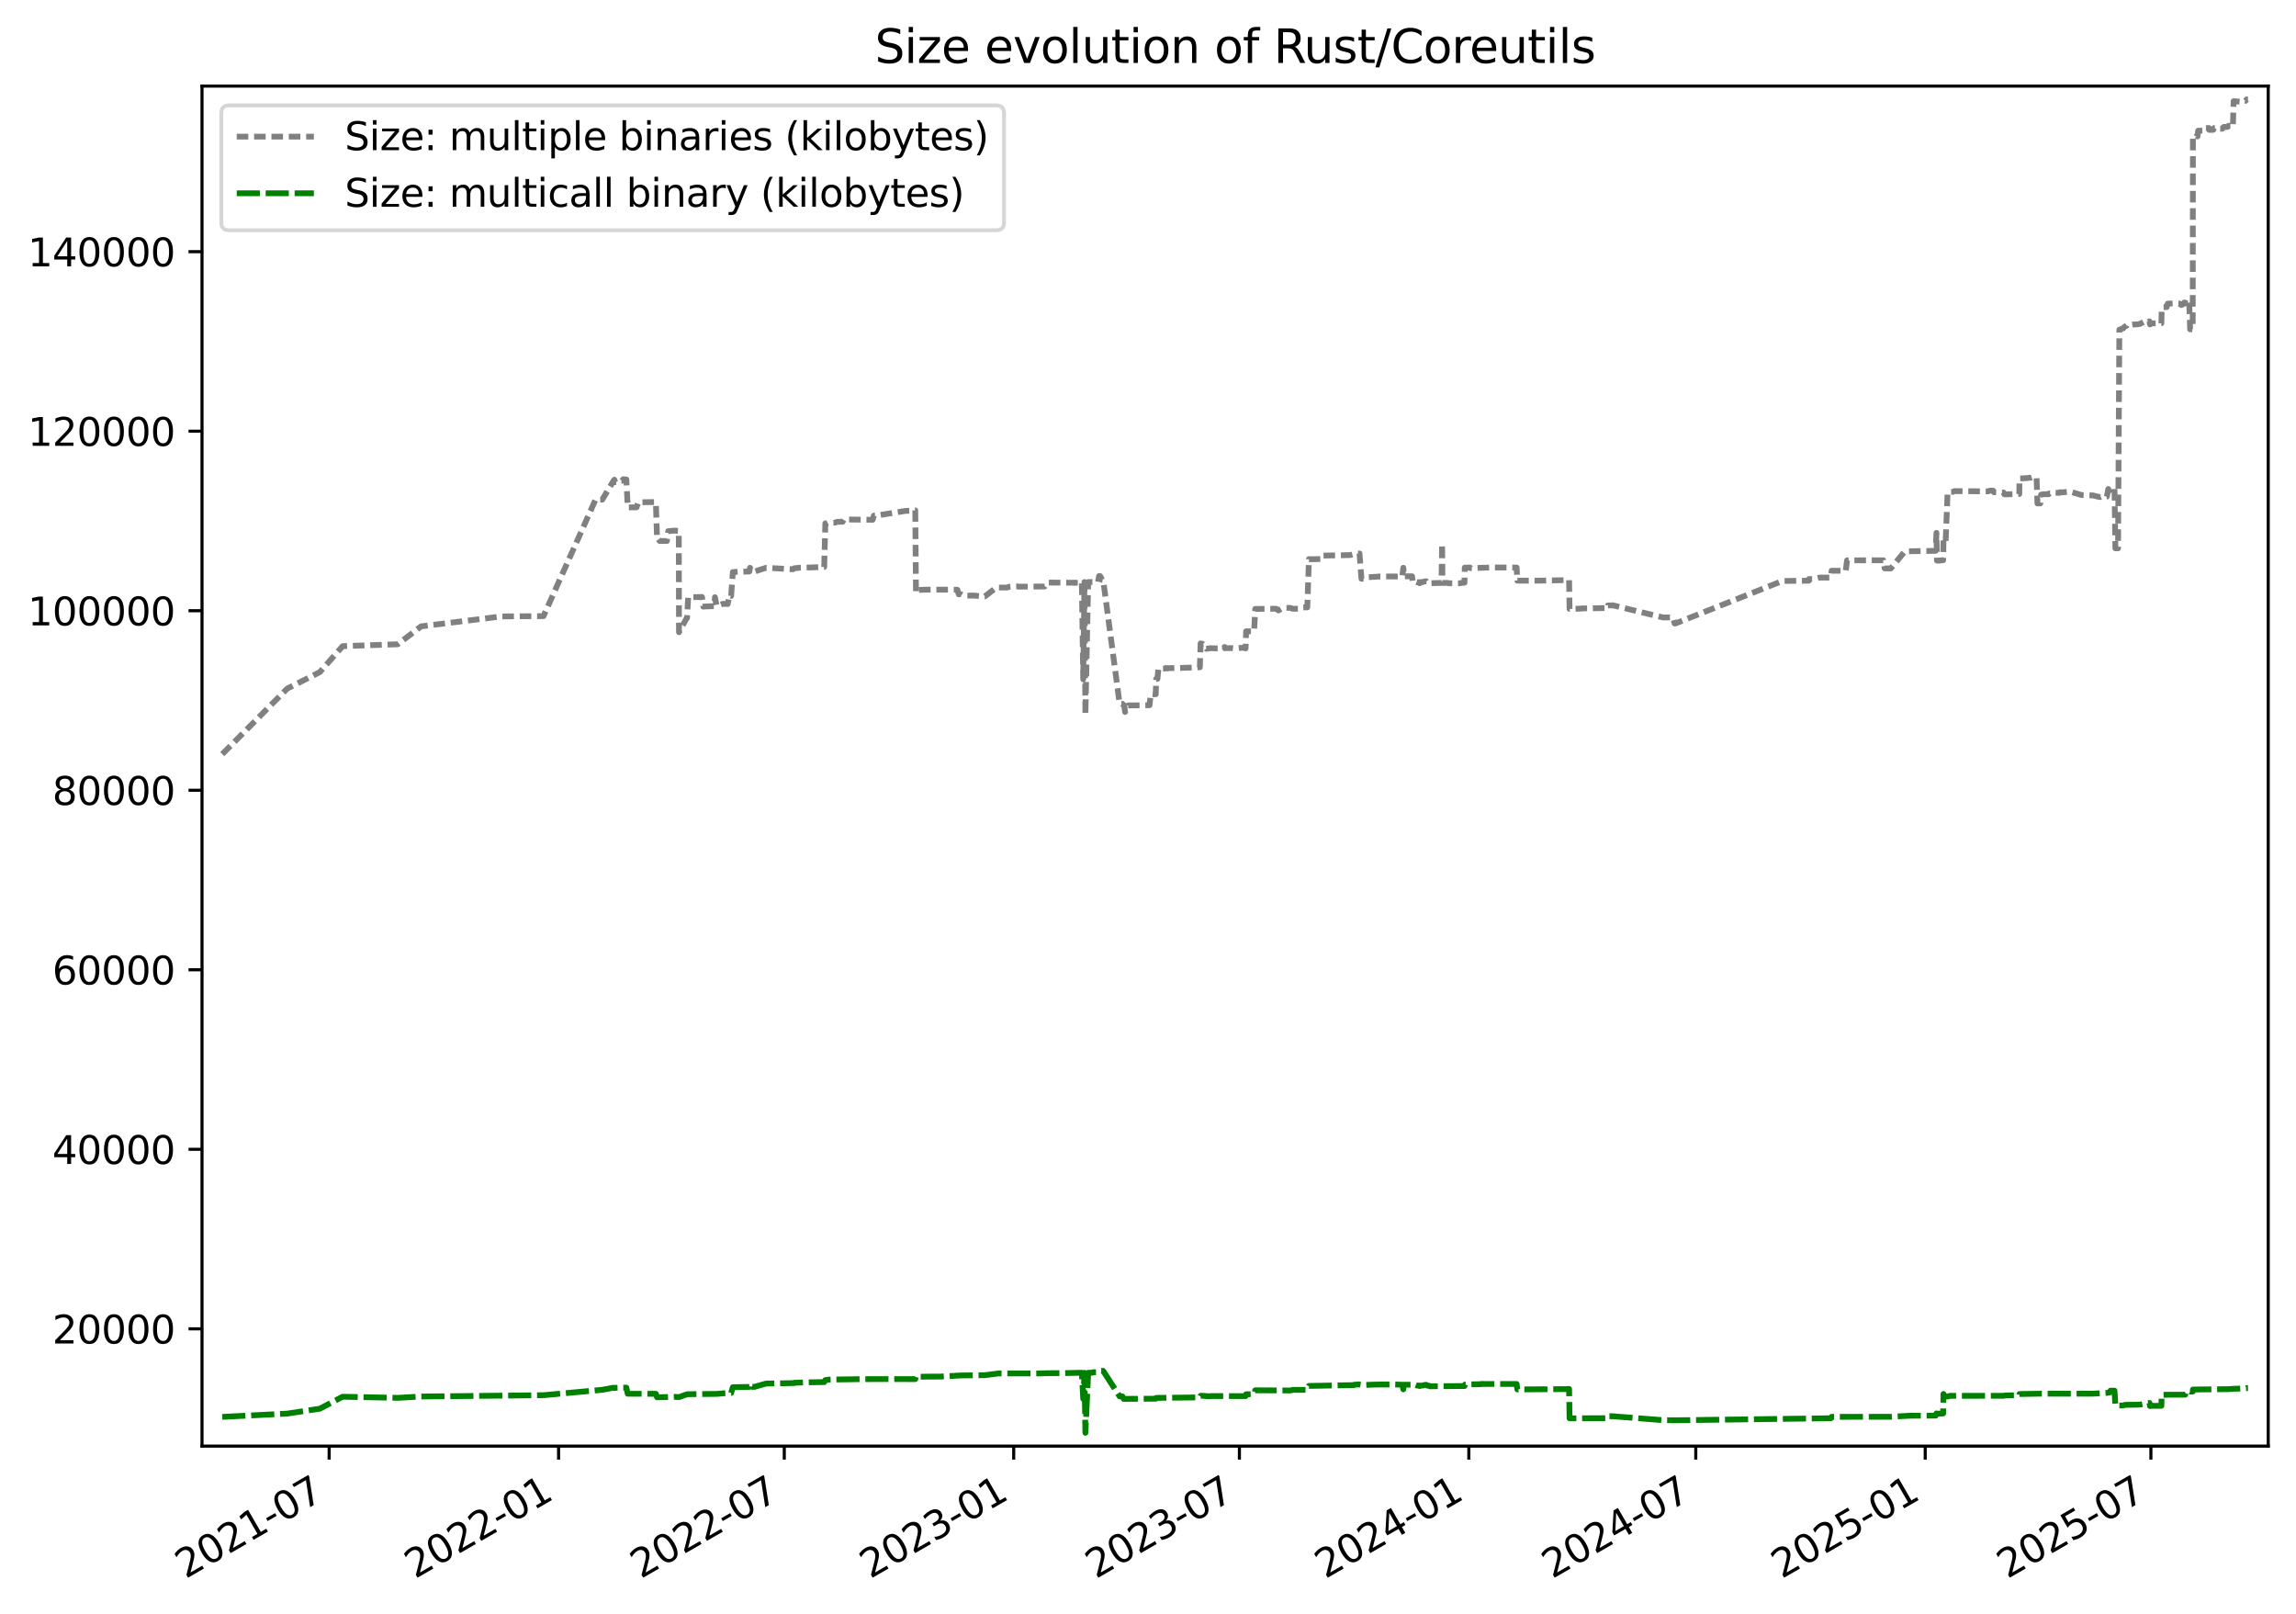 <?xml version="1.0" encoding="utf-8" standalone="no"?>
<!DOCTYPE svg PUBLIC "-//W3C//DTD SVG 1.1//EN"
  "http://www.w3.org/Graphics/SVG/1.1/DTD/svg11.dtd">
<svg xmlns:xlink="http://www.w3.org/1999/xlink" width="595.255pt" height="418.303pt" viewBox="0 0 595.255 418.303" xmlns="http://www.w3.org/2000/svg" version="1.1">
 <defs>
  <style type="text/css">*{stroke-linejoin: round; stroke-linecap: butt}</style>
 </defs>
 <g id="figure_1">
  <g id="patch_1">
   <path d="M 0 418.303 
L 595.255 418.303 
L 595.255 0 
L 0 0 
z
" style="fill: #ffffff"/>
  </g>
  <g id="axes_1">
   <g id="patch_2">
    <path d="M 52.375 374.83 
L 588.055 374.83 
L 588.055 22.318 
L 52.375 22.318 
z
" style="fill: #ffffff"/>
   </g>
   <g id="matplotlib.axis_1">
    <g id="xtick_1">
     <g id="line2d_1">
      <defs>
       <path id="m52aacdb038" d="M 0 0 
L 0 3.5 
" style="stroke: #000000; stroke-width: 0.8"/>
      </defs>
      <g>
       <use xlink:href="#m52aacdb038" x="85.335" y="374.83" style="stroke: #000000; stroke-width: 0.8"/>
      </g>
     </g>
     <g id="text_1">
      <!-- 2021-07 -->
      <g transform="translate(48.11 409.302) rotate(-30) scale(0.1 -0.1)">
       <defs>
        <path id="DejaVuSans-32" d="M 1228 531 
L 3431 531 
L 3431 0 
L 469 0 
L 469 531 
Q 828 903 1448 1529 
Q 2069 2156 2228 2338 
Q 2531 2678 2651 2914 
Q 2772 3150 2772 3378 
Q 2772 3750 2511 3984 
Q 2250 4219 1831 4219 
Q 1534 4219 1204 4116 
Q 875 4013 500 3803 
L 500 4441 
Q 881 4594 1212 4672 
Q 1544 4750 1819 4750 
Q 2544 4750 2975 4387 
Q 3406 4025 3406 3419 
Q 3406 3131 3298 2873 
Q 3191 2616 2906 2266 
Q 2828 2175 2409 1742 
Q 1991 1309 1228 531 
z
" transform="scale(0.016)"/>
        <path id="DejaVuSans-30" d="M 2034 4250 
Q 1547 4250 1301 3770 
Q 1056 3291 1056 2328 
Q 1056 1369 1301 889 
Q 1547 409 2034 409 
Q 2525 409 2770 889 
Q 3016 1369 3016 2328 
Q 3016 3291 2770 3770 
Q 2525 4250 2034 4250 
z
M 2034 4750 
Q 2819 4750 3233 4129 
Q 3647 3509 3647 2328 
Q 3647 1150 3233 529 
Q 2819 -91 2034 -91 
Q 1250 -91 836 529 
Q 422 1150 422 2328 
Q 422 3509 836 4129 
Q 1250 4750 2034 4750 
z
" transform="scale(0.016)"/>
        <path id="DejaVuSans-31" d="M 794 531 
L 1825 531 
L 1825 4091 
L 703 3866 
L 703 4441 
L 1819 4666 
L 2450 4666 
L 2450 531 
L 3481 531 
L 3481 0 
L 794 0 
L 794 531 
z
" transform="scale(0.016)"/>
        <path id="DejaVuSans-2d" d="M 313 2009 
L 1997 2009 
L 1997 1497 
L 313 1497 
L 313 2009 
z
" transform="scale(0.016)"/>
        <path id="DejaVuSans-37" d="M 525 4666 
L 3525 4666 
L 3525 4397 
L 1831 0 
L 1172 0 
L 2766 4134 
L 525 4134 
L 525 4666 
z
" transform="scale(0.016)"/>
       </defs>
       <use xlink:href="#DejaVuSans-32"/>
       <use xlink:href="#DejaVuSans-30" x="63.623"/>
       <use xlink:href="#DejaVuSans-32" x="127.246"/>
       <use xlink:href="#DejaVuSans-31" x="190.869"/>
       <use xlink:href="#DejaVuSans-2d" x="254.492"/>
       <use xlink:href="#DejaVuSans-30" x="290.576"/>
       <use xlink:href="#DejaVuSans-37" x="354.199"/>
      </g>
     </g>
    </g>
    <g id="xtick_2">
     <g id="line2d_2">
      <g>
       <use xlink:href="#m52aacdb038" x="144.817" y="374.83" style="stroke: #000000; stroke-width: 0.8"/>
      </g>
     </g>
     <g id="text_2">
      <!-- 2022-01 -->
      <g transform="translate(107.592 409.302) rotate(-30) scale(0.1 -0.1)">
       <use xlink:href="#DejaVuSans-32"/>
       <use xlink:href="#DejaVuSans-30" x="63.623"/>
       <use xlink:href="#DejaVuSans-32" x="127.246"/>
       <use xlink:href="#DejaVuSans-32" x="190.869"/>
       <use xlink:href="#DejaVuSans-2d" x="254.492"/>
       <use xlink:href="#DejaVuSans-30" x="290.576"/>
       <use xlink:href="#DejaVuSans-31" x="354.199"/>
      </g>
     </g>
    </g>
    <g id="xtick_3">
     <g id="line2d_3">
      <g>
       <use xlink:href="#m52aacdb038" x="203.33" y="374.83" style="stroke: #000000; stroke-width: 0.8"/>
      </g>
     </g>
     <g id="text_3">
      <!-- 2022-07 -->
      <g transform="translate(166.105 409.302) rotate(-30) scale(0.1 -0.1)">
       <use xlink:href="#DejaVuSans-32"/>
       <use xlink:href="#DejaVuSans-30" x="63.623"/>
       <use xlink:href="#DejaVuSans-32" x="127.246"/>
       <use xlink:href="#DejaVuSans-32" x="190.869"/>
       <use xlink:href="#DejaVuSans-2d" x="254.492"/>
       <use xlink:href="#DejaVuSans-30" x="290.576"/>
       <use xlink:href="#DejaVuSans-37" x="354.199"/>
      </g>
     </g>
    </g>
    <g id="xtick_4">
     <g id="line2d_4">
      <g>
       <use xlink:href="#m52aacdb038" x="262.812" y="374.83" style="stroke: #000000; stroke-width: 0.8"/>
      </g>
     </g>
     <g id="text_4">
      <!-- 2023-01 -->
      <g transform="translate(225.587 409.302) rotate(-30) scale(0.1 -0.1)">
       <defs>
        <path id="DejaVuSans-33" d="M 2597 2516 
Q 3050 2419 3304 2112 
Q 3559 1806 3559 1356 
Q 3559 666 3084 287 
Q 2609 -91 1734 -91 
Q 1441 -91 1130 -33 
Q 819 25 488 141 
L 488 750 
Q 750 597 1062 519 
Q 1375 441 1716 441 
Q 2309 441 2620 675 
Q 2931 909 2931 1356 
Q 2931 1769 2642 2001 
Q 2353 2234 1838 2234 
L 1294 2234 
L 1294 2753 
L 1863 2753 
Q 2328 2753 2575 2939 
Q 2822 3125 2822 3475 
Q 2822 3834 2567 4026 
Q 2313 4219 1838 4219 
Q 1578 4219 1281 4162 
Q 984 4106 628 3988 
L 628 4550 
Q 988 4650 1302 4700 
Q 1616 4750 1894 4750 
Q 2613 4750 3031 4423 
Q 3450 4097 3450 3541 
Q 3450 3153 3228 2886 
Q 3006 2619 2597 2516 
z
" transform="scale(0.016)"/>
       </defs>
       <use xlink:href="#DejaVuSans-32"/>
       <use xlink:href="#DejaVuSans-30" x="63.623"/>
       <use xlink:href="#DejaVuSans-32" x="127.246"/>
       <use xlink:href="#DejaVuSans-33" x="190.869"/>
       <use xlink:href="#DejaVuSans-2d" x="254.492"/>
       <use xlink:href="#DejaVuSans-30" x="290.576"/>
       <use xlink:href="#DejaVuSans-31" x="354.199"/>
      </g>
     </g>
    </g>
    <g id="xtick_5">
     <g id="line2d_5">
      <g>
       <use xlink:href="#m52aacdb038" x="321.324" y="374.83" style="stroke: #000000; stroke-width: 0.8"/>
      </g>
     </g>
     <g id="text_5">
      <!-- 2023-07 -->
      <g transform="translate(284.099 409.302) rotate(-30) scale(0.1 -0.1)">
       <use xlink:href="#DejaVuSans-32"/>
       <use xlink:href="#DejaVuSans-30" x="63.623"/>
       <use xlink:href="#DejaVuSans-32" x="127.246"/>
       <use xlink:href="#DejaVuSans-33" x="190.869"/>
       <use xlink:href="#DejaVuSans-2d" x="254.492"/>
       <use xlink:href="#DejaVuSans-30" x="290.576"/>
       <use xlink:href="#DejaVuSans-37" x="354.199"/>
      </g>
     </g>
    </g>
    <g id="xtick_6">
     <g id="line2d_6">
      <g>
       <use xlink:href="#m52aacdb038" x="380.806" y="374.83" style="stroke: #000000; stroke-width: 0.8"/>
      </g>
     </g>
     <g id="text_6">
      <!-- 2024-01 -->
      <g transform="translate(343.581 409.302) rotate(-30) scale(0.1 -0.1)">
       <defs>
        <path id="DejaVuSans-34" d="M 2419 4116 
L 825 1625 
L 2419 1625 
L 2419 4116 
z
M 2253 4666 
L 3047 4666 
L 3047 1625 
L 3713 1625 
L 3713 1100 
L 3047 1100 
L 3047 0 
L 2419 0 
L 2419 1100 
L 313 1100 
L 313 1709 
L 2253 4666 
z
" transform="scale(0.016)"/>
       </defs>
       <use xlink:href="#DejaVuSans-32"/>
       <use xlink:href="#DejaVuSans-30" x="63.623"/>
       <use xlink:href="#DejaVuSans-32" x="127.246"/>
       <use xlink:href="#DejaVuSans-34" x="190.869"/>
       <use xlink:href="#DejaVuSans-2d" x="254.492"/>
       <use xlink:href="#DejaVuSans-30" x="290.576"/>
       <use xlink:href="#DejaVuSans-31" x="354.199"/>
      </g>
     </g>
    </g>
    <g id="xtick_7">
     <g id="line2d_7">
      <g>
       <use xlink:href="#m52aacdb038" x="439.641" y="374.83" style="stroke: #000000; stroke-width: 0.8"/>
      </g>
     </g>
     <g id="text_7">
      <!-- 2024-07 -->
      <g transform="translate(402.417 409.302) rotate(-30) scale(0.1 -0.1)">
       <use xlink:href="#DejaVuSans-32"/>
       <use xlink:href="#DejaVuSans-30" x="63.623"/>
       <use xlink:href="#DejaVuSans-32" x="127.246"/>
       <use xlink:href="#DejaVuSans-34" x="190.869"/>
       <use xlink:href="#DejaVuSans-2d" x="254.492"/>
       <use xlink:href="#DejaVuSans-30" x="290.576"/>
       <use xlink:href="#DejaVuSans-37" x="354.199"/>
      </g>
     </g>
    </g>
    <g id="xtick_8">
     <g id="line2d_8">
      <g>
       <use xlink:href="#m52aacdb038" x="499.124" y="374.83" style="stroke: #000000; stroke-width: 0.8"/>
      </g>
     </g>
     <g id="text_8">
      <!-- 2025-01 -->
      <g transform="translate(461.899 409.302) rotate(-30) scale(0.1 -0.1)">
       <defs>
        <path id="DejaVuSans-35" d="M 691 4666 
L 3169 4666 
L 3169 4134 
L 1269 4134 
L 1269 2991 
Q 1406 3038 1543 3061 
Q 1681 3084 1819 3084 
Q 2600 3084 3056 2656 
Q 3513 2228 3513 1497 
Q 3513 744 3044 326 
Q 2575 -91 1722 -91 
Q 1428 -91 1123 -41 
Q 819 9 494 109 
L 494 744 
Q 775 591 1075 516 
Q 1375 441 1709 441 
Q 2250 441 2565 725 
Q 2881 1009 2881 1497 
Q 2881 1984 2565 2268 
Q 2250 2553 1709 2553 
Q 1456 2553 1204 2497 
Q 953 2441 691 2322 
L 691 4666 
z
" transform="scale(0.016)"/>
       </defs>
       <use xlink:href="#DejaVuSans-32"/>
       <use xlink:href="#DejaVuSans-30" x="63.623"/>
       <use xlink:href="#DejaVuSans-32" x="127.246"/>
       <use xlink:href="#DejaVuSans-35" x="190.869"/>
       <use xlink:href="#DejaVuSans-2d" x="254.492"/>
       <use xlink:href="#DejaVuSans-30" x="290.576"/>
       <use xlink:href="#DejaVuSans-31" x="354.199"/>
      </g>
     </g>
    </g>
    <g id="xtick_9">
     <g id="line2d_9">
      <g>
       <use xlink:href="#m52aacdb038" x="557.636" y="374.83" style="stroke: #000000; stroke-width: 0.8"/>
      </g>
     </g>
     <g id="text_9">
      <!-- 2025-07 -->
      <g transform="translate(520.411 409.302) rotate(-30) scale(0.1 -0.1)">
       <use xlink:href="#DejaVuSans-32"/>
       <use xlink:href="#DejaVuSans-30" x="63.623"/>
       <use xlink:href="#DejaVuSans-32" x="127.246"/>
       <use xlink:href="#DejaVuSans-35" x="190.869"/>
       <use xlink:href="#DejaVuSans-2d" x="254.492"/>
       <use xlink:href="#DejaVuSans-30" x="290.576"/>
       <use xlink:href="#DejaVuSans-37" x="354.199"/>
      </g>
     </g>
    </g>
   </g>
   <g id="matplotlib.axis_2">
    <g id="ytick_1">
     <g id="line2d_10">
      <defs>
       <path id="me7dcc58175" d="M 0 0 
L -3.5 0 
" style="stroke: #000000; stroke-width: 0.8"/>
      </defs>
      <g>
       <use xlink:href="#me7dcc58175" x="52.375" y="344.432" style="stroke: #000000; stroke-width: 0.8"/>
      </g>
     </g>
     <g id="text_10">
      <!-- 20000 -->
      <g transform="translate(13.562 348.231) scale(0.1 -0.1)">
       <use xlink:href="#DejaVuSans-32"/>
       <use xlink:href="#DejaVuSans-30" x="63.623"/>
       <use xlink:href="#DejaVuSans-30" x="127.246"/>
       <use xlink:href="#DejaVuSans-30" x="190.869"/>
       <use xlink:href="#DejaVuSans-30" x="254.492"/>
      </g>
     </g>
    </g>
    <g id="ytick_2">
     <g id="line2d_11">
      <g>
       <use xlink:href="#me7dcc58175" x="52.375" y="297.899" style="stroke: #000000; stroke-width: 0.8"/>
      </g>
     </g>
     <g id="text_11">
      <!-- 40000 -->
      <g transform="translate(13.562 301.698) scale(0.1 -0.1)">
       <use xlink:href="#DejaVuSans-34"/>
       <use xlink:href="#DejaVuSans-30" x="63.623"/>
       <use xlink:href="#DejaVuSans-30" x="127.246"/>
       <use xlink:href="#DejaVuSans-30" x="190.869"/>
       <use xlink:href="#DejaVuSans-30" x="254.492"/>
      </g>
     </g>
    </g>
    <g id="ytick_3">
     <g id="line2d_12">
      <g>
       <use xlink:href="#me7dcc58175" x="52.375" y="251.366" style="stroke: #000000; stroke-width: 0.8"/>
      </g>
     </g>
     <g id="text_12">
      <!-- 60000 -->
      <g transform="translate(13.562 255.165) scale(0.1 -0.1)">
       <defs>
        <path id="DejaVuSans-36" d="M 2113 2584 
Q 1688 2584 1439 2293 
Q 1191 2003 1191 1497 
Q 1191 994 1439 701 
Q 1688 409 2113 409 
Q 2538 409 2786 701 
Q 3034 994 3034 1497 
Q 3034 2003 2786 2293 
Q 2538 2584 2113 2584 
z
M 3366 4563 
L 3366 3988 
Q 3128 4100 2886 4159 
Q 2644 4219 2406 4219 
Q 1781 4219 1451 3797 
Q 1122 3375 1075 2522 
Q 1259 2794 1537 2939 
Q 1816 3084 2150 3084 
Q 2853 3084 3261 2657 
Q 3669 2231 3669 1497 
Q 3669 778 3244 343 
Q 2819 -91 2113 -91 
Q 1303 -91 875 529 
Q 447 1150 447 2328 
Q 447 3434 972 4092 
Q 1497 4750 2381 4750 
Q 2619 4750 2861 4703 
Q 3103 4656 3366 4563 
z
" transform="scale(0.016)"/>
       </defs>
       <use xlink:href="#DejaVuSans-36"/>
       <use xlink:href="#DejaVuSans-30" x="63.623"/>
       <use xlink:href="#DejaVuSans-30" x="127.246"/>
       <use xlink:href="#DejaVuSans-30" x="190.869"/>
       <use xlink:href="#DejaVuSans-30" x="254.492"/>
      </g>
     </g>
    </g>
    <g id="ytick_4">
     <g id="line2d_13">
      <g>
       <use xlink:href="#me7dcc58175" x="52.375" y="204.833" style="stroke: #000000; stroke-width: 0.8"/>
      </g>
     </g>
     <g id="text_13">
      <!-- 80000 -->
      <g transform="translate(13.562 208.632) scale(0.1 -0.1)">
       <defs>
        <path id="DejaVuSans-38" d="M 2034 2216 
Q 1584 2216 1326 1975 
Q 1069 1734 1069 1313 
Q 1069 891 1326 650 
Q 1584 409 2034 409 
Q 2484 409 2743 651 
Q 3003 894 3003 1313 
Q 3003 1734 2745 1975 
Q 2488 2216 2034 2216 
z
M 1403 2484 
Q 997 2584 770 2862 
Q 544 3141 544 3541 
Q 544 4100 942 4425 
Q 1341 4750 2034 4750 
Q 2731 4750 3128 4425 
Q 3525 4100 3525 3541 
Q 3525 3141 3298 2862 
Q 3072 2584 2669 2484 
Q 3125 2378 3379 2068 
Q 3634 1759 3634 1313 
Q 3634 634 3220 271 
Q 2806 -91 2034 -91 
Q 1263 -91 848 271 
Q 434 634 434 1313 
Q 434 1759 690 2068 
Q 947 2378 1403 2484 
z
M 1172 3481 
Q 1172 3119 1398 2916 
Q 1625 2713 2034 2713 
Q 2441 2713 2670 2916 
Q 2900 3119 2900 3481 
Q 2900 3844 2670 4047 
Q 2441 4250 2034 4250 
Q 1625 4250 1398 4047 
Q 1172 3844 1172 3481 
z
" transform="scale(0.016)"/>
       </defs>
       <use xlink:href="#DejaVuSans-38"/>
       <use xlink:href="#DejaVuSans-30" x="63.623"/>
       <use xlink:href="#DejaVuSans-30" x="127.246"/>
       <use xlink:href="#DejaVuSans-30" x="190.869"/>
       <use xlink:href="#DejaVuSans-30" x="254.492"/>
      </g>
     </g>
    </g>
    <g id="ytick_5">
     <g id="line2d_14">
      <g>
       <use xlink:href="#me7dcc58175" x="52.375" y="158.3" style="stroke: #000000; stroke-width: 0.8"/>
      </g>
     </g>
     <g id="text_14">
      <!-- 100000 -->
      <g transform="translate(7.2 162.099) scale(0.1 -0.1)">
       <use xlink:href="#DejaVuSans-31"/>
       <use xlink:href="#DejaVuSans-30" x="63.623"/>
       <use xlink:href="#DejaVuSans-30" x="127.246"/>
       <use xlink:href="#DejaVuSans-30" x="190.869"/>
       <use xlink:href="#DejaVuSans-30" x="254.492"/>
       <use xlink:href="#DejaVuSans-30" x="318.115"/>
      </g>
     </g>
    </g>
    <g id="ytick_6">
     <g id="line2d_15">
      <g>
       <use xlink:href="#me7dcc58175" x="52.375" y="111.767" style="stroke: #000000; stroke-width: 0.8"/>
      </g>
     </g>
     <g id="text_15">
      <!-- 120000 -->
      <g transform="translate(7.2 115.566) scale(0.1 -0.1)">
       <use xlink:href="#DejaVuSans-31"/>
       <use xlink:href="#DejaVuSans-32" x="63.623"/>
       <use xlink:href="#DejaVuSans-30" x="127.246"/>
       <use xlink:href="#DejaVuSans-30" x="190.869"/>
       <use xlink:href="#DejaVuSans-30" x="254.492"/>
       <use xlink:href="#DejaVuSans-30" x="318.115"/>
      </g>
     </g>
    </g>
    <g id="ytick_7">
     <g id="line2d_16">
      <g>
       <use xlink:href="#me7dcc58175" x="52.375" y="65.234" style="stroke: #000000; stroke-width: 0.8"/>
      </g>
     </g>
     <g id="text_16">
      <!-- 140000 -->
      <g transform="translate(7.2 69.033) scale(0.1 -0.1)">
       <use xlink:href="#DejaVuSans-31"/>
       <use xlink:href="#DejaVuSans-34" x="63.623"/>
       <use xlink:href="#DejaVuSans-30" x="127.246"/>
       <use xlink:href="#DejaVuSans-30" x="190.869"/>
       <use xlink:href="#DejaVuSans-30" x="254.492"/>
       <use xlink:href="#DejaVuSans-30" x="318.115"/>
      </g>
     </g>
    </g>
   </g>
   <g id="line2d_17">
    <path d="M 57.627 195.47 
L 74.463 178.486 
L 82.914 174.214 
L 88.831 167.485 
L 103.111 166.992 
L 109.179 162.348 
L 130.07 159.77 
L 140.909 159.696 
L 154.427 129.449 
L 154.608 129.496 
L 156.144 129.505 
L 159.027 124.675 
L 159.276 124.34 
L 159.499 124.992 
L 160.355 124.982 
L 160.677 124.647 
L 161.209 124.638 
L 161.596 124.21 
L 162.383 124.284 
L 162.751 131.516 
L 165.029 131.497 
L 165.496 130.129 
L 166.069 130.185 
L 170.036 130.129 
L 170.345 139.752 
L 170.705 139.752 
L 171.035 140.226 
L 172.894 140.226 
L 173.232 137.676 
L 174.807 137.537 
L 175.979 137.621 
L 176.034 163.865 
L 178.015 160.245 
L 178.117 160.245 
L 178.415 154.801 
L 182.002 154.735 
L 182.343 157.248 
L 182.425 157.211 
L 183.922 157.155 
L 185.219 157.109 
L 185.352 154.791 
L 185.809 157.099 
L 187.457 156.504 
L 188.67 156.56 
L 189.127 154.289 
L 189.552 154.456 
L 189.995 148.286 
L 191.572 148.184 
L 194.262 148.137 
L 194.439 147.169 
L 195.062 148.137 
L 195.594 148.156 
L 198.595 147.169 
L 205.573 147.551 
L 205.877 147.299 
L 206.88 147.206 
L 207.069 147.16 
L 211.018 147.058 
L 212.922 146.964 
L 213.681 146.964 
L 213.973 135.657 
L 214.275 135.657 
L 214.602 135.499 
L 216.552 135.462 
L 217.126 135.238 
L 218.439 135.247 
L 218.85 134.568 
L 219.485 134.652 
L 226.232 134.726 
L 226.566 133.637 
L 227.208 133.637 
L 234.732 132.428 
L 236.653 132.335 
L 237.291 132.288 
L 237.477 153.554 
L 237.877 153.554 
L 238.227 152.911 
L 240.432 152.828 
L 247.957 152.846 
L 248.205 152.865 
L 248.561 154.037 
L 249.127 154.037 
L 249.71 154.391 
L 252.632 154.373 
L 254.516 154.587 
L 255.336 154.587 
L 258.288 152.288 
L 261.066 152.288 
L 261.639 152.092 
L 262.71 151.999 
L 263.778 151.981 
L 263.983 152.064 
L 270.821 152.018 
L 271.54 151.004 
L 279.969 151.05 
L 280.267 150.836 
L 280.473 150.836 
L 280.833 176.075 
L 281.152 150.855 
L 281.398 185.261 
L 282.12 150.864 
L 284.67 150.845 
L 284.939 149.31 
L 285.213 149.31 
L 285.725 150.287 
L 286.002 150.306 
L 290.273 182.423 
L 291.014 182.432 
L 291.343 182.869 
L 291.467 182.851 
L 291.687 184.544 
L 292.499 182.841 
L 298.025 182.795 
L 298.324 179.9 
L 298.936 179.947 
L 299.638 179.938 
L 299.75 175.964 
L 300.073 175.964 
L 300.325 173.302 
L 301.937 173.293 
L 302.228 173.153 
L 302.664 173.265 
L 302.737 173.19 
L 306.097 173.125 
L 306.835 173.097 
L 311.074 172.958 
L 311.263 166.769 
L 311.552 166.983 
L 311.725 166.862 
L 312.733 168.165 
L 313.839 168.007 
L 315.103 168.053 
L 315.758 168.053 
L 315.991 168.258 
L 316.489 168.053 
L 317.345 167.979 
L 317.482 167.7 
L 317.564 167.997 
L 319.236 167.988 
L 319.773 168.062 
L 320.533 168.062 
L 322.171 167.876 
L 322.935 168.062 
L 323.062 163.633 
L 324.538 163.642 
L 325.142 163.605 
L 325.423 157.835 
L 330.821 157.779 
L 331.441 158.225 
L 332.174 157.769 
L 333.162 157.546 
L 334.562 157.565 
L 335.12 157.797 
L 336.666 157.788 
L 337.403 157.686 
L 337.706 157.444 
L 338.925 157.425 
L 339.351 144.917 
L 340.198 144.954 
L 342.573 144.889 
L 342.81 144.014 
L 343.584 143.996 
L 346.788 143.949 
L 347.14 143.949 
L 350.075 143.865 
L 351.015 143.605 
L 351.698 143.465 
L 352.465 143.465 
L 352.962 150.008 
L 354.066 149.998 
L 354.572 149.608 
L 356.579 149.505 
L 357.837 149.421 
L 358.465 149.449 
L 359.159 149.412 
L 363.546 149.44 
L 363.824 147.16 
L 363.933 149.384 
L 366.087 149.375 
L 366.272 150.938 
L 366.576 150.91 
L 366.698 150.752 
L 366.91 150.743 
L 367.367 150.92 
L 367.872 150.92 
L 368.054 151.18 
L 368.126 150.883 
L 368.81 150.883 
L 369.325 150.696 
L 369.802 150.678 
L 370.037 150.994 
L 370.437 150.994 
L 370.698 151.162 
L 373.719 151.087 
L 373.878 140.915 
L 373.974 151.097 
L 375.233 151.087 
L 375.822 151.208 
L 375.856 151.18 
L 378.437 151.19 
L 378.845 151.087 
L 379.52 151.041 
L 379.684 151.022 
L 379.754 147.123 
L 379.826 147.141 
L 381.121 147.104 
L 381.233 147.262 
L 386.814 147.085 
L 393.199 147.104 
L 393.38 150.501 
L 399.023 150.501 
L 406.803 150.352 
L 406.918 157.835 
L 409.835 157.76 
L 410.062 157.695 
L 411.817 157.686 
L 416.794 157.593 
L 416.883 156.923 
L 418.056 156.932 
L 418.073 156.876 
L 431.176 160.05 
L 433.711 160.031 
L 434.167 161.604 
L 434.363 161.604 
L 462.104 150.585 
L 468.919 150.52 
L 468.996 150.082 
L 470.128 150.082 
L 471.732 149.71 
L 474.67 149.71 
L 474.858 147.932 
L 478.518 147.951 
L 478.867 145.233 
L 479.804 145.243 
L 488.246 145.224 
L 488.626 147.327 
L 490.217 147.327 
L 493.848 142.907 
L 499.983 142.804 
L 501.825 142.767 
L 502.04 138.114 
L 502.176 145.308 
L 502.701 145.327 
L 503.652 145.178 
L 503.779 145.206 
L 503.863 140.087 
L 504.132 140.757 
L 504.41 140.692 
L 504.923 127.718 
L 505.374 127.635 
L 505.474 127.495 
L 506.371 127.476 
L 506.693 127.29 
L 515.458 127.355 
L 515.906 127.16 
L 516.681 127.16 
L 516.924 127.57 
L 519.373 127.625 
L 519.677 128.137 
L 523.513 128.044 
L 523.568 124.014 
L 525.292 123.94 
L 525.764 123.875 
L 526.574 123.81 
L 526.781 123.745 
L 527.702 123.735 
L 527.991 123.717 
L 528.224 130.492 
L 528.974 130.473 
L 529.165 128.23 
L 529.311 128.24 
L 529.636 128.1 
L 531.15 128.091 
L 531.278 127.905 
L 532.575 127.886 
L 532.739 127.709 
L 533.889 127.746 
L 533.987 127.588 
L 534.589 127.625 
L 536.138 127.467 
L 536.278 127.439 
L 536.737 127.439 
L 539.667 128.314 
L 542.546 128.407 
L 544.273 128.817 
L 544.589 128.817 
L 544.886 128.686 
L 545.21 128.677 
L 545.84 128.761 
L 546.224 128.705 
L 546.593 126.751 
L 546.748 127.076 
L 546.936 127.076 
L 547.147 126.527 
L 548.198 126.527 
L 548.432 142.125 
L 549.118 142.125 
L 549.459 85.467 
L 549.69 85.383 
L 550.121 85.178 
L 550.402 85.141 
L 550.798 84.713 
L 551.345 84.415 
L 551.403 84.275 
L 552.439 84.229 
L 553.055 84.117 
L 554.326 84.061 
L 554.645 83.959 
L 554.901 83.912 
L 555.687 83.466 
L 555.79 83.531 
L 555.812 83.261 
L 556.172 83.196 
L 556.672 83.466 
L 557.173 83.373 
L 557.263 83.28 
L 557.413 84.098 
L 557.473 83.81 
L 557.569 83.819 
L 560.355 83.81 
L 560.42 80.72 
L 560.642 79.622 
L 561.745 79.585 
L 561.999 78.701 
L 563.281 78.654 
L 564.175 78.654 
L 564.633 78.682 
L 565.01 78.682 
L 565.571 79.064 
L 566.185 78.729 
L 566.302 78.403 
L 566.53 78.44 
L 566.96 78.682 
L 567.126 78.17 
L 567.46 78.18 
L 567.556 77.835 
L 567.806 85.355 
L 568.478 85.355 
L 568.535 35.444 
L 569.132 35.444 
L 569.192 35.323 
L 569.452 35.332 
L 569.509 35.202 
L 569.719 35.36 
L 569.889 33.88 
L 571.286 33.862 
L 571.297 33.359 
L 571.624 33.35 
L 571.734 33.201 
L 572.688 33.182 
L 572.788 33.666 
L 573.799 33.647 
L 574.044 33.173 
L 574.907 33.173 
L 575.007 33.368 
L 576.135 33.378 
L 576.538 32.894 
L 577.518 32.894 
L 577.763 32.605 
L 578.485 32.605 
L 578.607 32.866 
L 578.892 32.866 
L 579.084 26.23 
L 580.423 26.333 
L 580.864 26.37 
L 581.456 26.463 
L 581.907 26.109 
L 582.162 26.137 
L 582.448 25.774 
L 582.803 25.774 
L 582.803 25.774 
" clip-path="url(#p059ebd73c6)" style="fill: none; stroke-dasharray: 3,1.5; stroke-dashoffset: 0; stroke: #808080; stroke-width: 1.5"/>
   </g>
   <g id="line2d_18">
    <path d="M 57.627 367.251 
L 74.463 366.404 
L 82.914 365.129 
L 88.831 362.03 
L 103.111 362.319 
L 109.179 361.974 
L 140.909 361.63 
L 156.144 360.234 
L 159.027 359.694 
L 159.276 359.787 
L 159.659 359.704 
L 160.938 359.666 
L 162.383 359.676 
L 162.751 361.258 
L 170.036 361.276 
L 170.345 362.179 
L 174.807 362.049 
L 176.034 362.133 
L 178.117 361.388 
L 179.413 361.36 
L 185.809 361.295 
L 187.918 361.118 
L 189.552 361.053 
L 189.995 359.564 
L 194.262 359.48 
L 194.439 358.661 
L 195.062 359.48 
L 195.594 359.471 
L 198.595 358.615 
L 205.865 358.494 
L 205.877 358.41 
L 209.009 358.308 
L 213.681 358.233 
L 213.973 357.703 
L 214.275 357.703 
L 214.724 357.591 
L 221.234 357.498 
L 222.527 357.479 
L 227.208 357.451 
L 237.291 357.461 
L 237.477 356.688 
L 237.877 356.688 
L 238.227 356.856 
L 240.432 356.819 
L 243.9 356.8 
L 249.127 356.512 
L 255.336 356.446 
L 258.887 355.99 
L 269.582 355.99 
L 271.54 355.935 
L 274.723 355.907 
L 275.587 355.916 
L 280.473 355.814 
L 280.833 362.561 
L 281.152 355.823 
L 281.398 371.374 
L 282.12 355.823 
L 283.141 355.804 
L 283.397 355.674 
L 284.67 355.674 
L 284.939 355.348 
L 286.002 355.33 
L 290.273 361.928 
L 291.014 361.956 
L 291.343 362.598 
L 292.662 362.579 
L 299.638 362.542 
L 299.75 362.328 
L 309.03 362.226 
L 311.074 362.189 
L 311.263 361.788 
L 311.725 361.779 
L 313.252 361.9 
L 314.205 361.853 
L 322.935 361.872 
L 323.062 361.388 
L 325.142 361.37 
L 325.423 360.364 
L 334.562 360.411 
L 335.12 360.253 
L 338.925 360.243 
L 339.351 359.229 
L 348.116 359.071 
L 350.943 359.024 
L 351.015 358.931 
L 351.932 358.857 
L 352.465 358.857 
L 353.313 358.996 
L 356.061 358.894 
L 357.837 358.857 
L 359.952 358.857 
L 361.223 358.847 
L 363.546 358.913 
L 363.824 360.104 
L 363.933 358.913 
L 366.087 358.913 
L 366.416 359.155 
L 366.576 359.136 
L 366.698 359.006 
L 366.91 358.978 
L 367.367 359.136 
L 367.872 359.136 
L 368.054 359.266 
L 368.126 359.136 
L 368.81 359.136 
L 369.325 358.978 
L 369.802 358.95 
L 370.037 359.155 
L 370.437 359.155 
L 370.698 359.322 
L 379.684 359.257 
L 379.826 358.857 
L 383.946 358.773 
L 383.965 358.717 
L 386.814 358.726 
L 393.199 358.726 
L 393.38 360.132 
L 406.251 360.057 
L 406.274 360.02 
L 406.803 360.02 
L 406.918 367.633 
L 416.794 367.586 
L 416.883 367.084 
L 418.073 367.084 
L 431.176 368.108 
L 434.363 368.135 
L 474.67 367.605 
L 474.858 367.242 
L 490.217 367.223 
L 495.097 366.953 
L 501.825 366.926 
L 502.04 366.358 
L 502.348 366.432 
L 503.779 366.367 
L 503.863 361.314 
L 504.132 361.974 
L 505.131 361.947 
L 505.474 361.798 
L 519.373 361.788 
L 519.96 361.695 
L 523.513 361.639 
L 523.568 361.332 
L 528.974 361.239 
L 529.957 361.239 
L 542.546 361.239 
L 544.886 361.109 
L 546.224 361.035 
L 546.936 360.914 
L 547.147 360.458 
L 548.198 360.458 
L 548.432 364.292 
L 550.402 364.292 
L 550.943 364.134 
L 554.326 364.087 
L 554.901 364.05 
L 556.672 363.687 
L 557.263 363.64 
L 557.413 364.45 
L 557.489 364.376 
L 558.554 364.394 
L 560.355 364.376 
L 560.42 361.546 
L 561.999 361.509 
L 566.53 361.5 
L 566.836 360.662 
L 567.46 360.616 
L 567.556 360.56 
L 567.806 360.69 
L 568.478 360.69 
L 568.535 360.16 
L 577.518 360.067 
L 578.485 360.02 
L 579.084 359.964 
L 580.534 359.927 
L 582.341 359.853 
L 582.616 359.76 
L 582.803 359.76 
L 582.803 359.76 
" clip-path="url(#p059ebd73c6)" style="fill: none; stroke-dasharray: 6,1.5; stroke-dashoffset: 0; stroke: #008000; stroke-width: 1.5"/>
   </g>
   <g id="patch_3">
    <path d="M 52.375 374.83 
L 52.375 22.318 
" style="fill: none; stroke: #000000; stroke-width: 0.8; stroke-linejoin: miter; stroke-linecap: square"/>
   </g>
   <g id="patch_4">
    <path d="M 588.055 374.83 
L 588.055 22.318 
" style="fill: none; stroke: #000000; stroke-width: 0.8; stroke-linejoin: miter; stroke-linecap: square"/>
   </g>
   <g id="patch_5">
    <path d="M 52.375 374.83 
L 588.055 374.83 
" style="fill: none; stroke: #000000; stroke-width: 0.8; stroke-linejoin: miter; stroke-linecap: square"/>
   </g>
   <g id="patch_6">
    <path d="M 52.375 22.318 
L 588.055 22.318 
" style="fill: none; stroke: #000000; stroke-width: 0.8; stroke-linejoin: miter; stroke-linecap: square"/>
   </g>
   <g id="text_17">
    <!-- Size evolution of Rust/Coreutils -->
    <g transform="translate(226.818 16.318) scale(0.12 -0.12)">
     <defs>
      <path id="DejaVuSans-53" d="M 3425 4513 
L 3425 3897 
Q 3066 4069 2747 4153 
Q 2428 4238 2131 4238 
Q 1616 4238 1336 4038 
Q 1056 3838 1056 3469 
Q 1056 3159 1242 3001 
Q 1428 2844 1947 2747 
L 2328 2669 
Q 3034 2534 3370 2195 
Q 3706 1856 3706 1288 
Q 3706 609 3251 259 
Q 2797 -91 1919 -91 
Q 1588 -91 1214 -16 
Q 841 59 441 206 
L 441 856 
Q 825 641 1194 531 
Q 1563 422 1919 422 
Q 2459 422 2753 634 
Q 3047 847 3047 1241 
Q 3047 1584 2836 1778 
Q 2625 1972 2144 2069 
L 1759 2144 
Q 1053 2284 737 2584 
Q 422 2884 422 3419 
Q 422 4038 858 4394 
Q 1294 4750 2059 4750 
Q 2388 4750 2728 4690 
Q 3069 4631 3425 4513 
z
" transform="scale(0.016)"/>
      <path id="DejaVuSans-69" d="M 603 3500 
L 1178 3500 
L 1178 0 
L 603 0 
L 603 3500 
z
M 603 4863 
L 1178 4863 
L 1178 4134 
L 603 4134 
L 603 4863 
z
" transform="scale(0.016)"/>
      <path id="DejaVuSans-7a" d="M 353 3500 
L 3084 3500 
L 3084 2975 
L 922 459 
L 3084 459 
L 3084 0 
L 275 0 
L 275 525 
L 2438 3041 
L 353 3041 
L 353 3500 
z
" transform="scale(0.016)"/>
      <path id="DejaVuSans-65" d="M 3597 1894 
L 3597 1613 
L 953 1613 
Q 991 1019 1311 708 
Q 1631 397 2203 397 
Q 2534 397 2845 478 
Q 3156 559 3463 722 
L 3463 178 
Q 3153 47 2828 -22 
Q 2503 -91 2169 -91 
Q 1331 -91 842 396 
Q 353 884 353 1716 
Q 353 2575 817 3079 
Q 1281 3584 2069 3584 
Q 2775 3584 3186 3129 
Q 3597 2675 3597 1894 
z
M 3022 2063 
Q 3016 2534 2758 2815 
Q 2500 3097 2075 3097 
Q 1594 3097 1305 2825 
Q 1016 2553 972 2059 
L 3022 2063 
z
" transform="scale(0.016)"/>
      <path id="DejaVuSans-20" transform="scale(0.016)"/>
      <path id="DejaVuSans-76" d="M 191 3500 
L 800 3500 
L 1894 563 
L 2988 3500 
L 3597 3500 
L 2284 0 
L 1503 0 
L 191 3500 
z
" transform="scale(0.016)"/>
      <path id="DejaVuSans-6f" d="M 1959 3097 
Q 1497 3097 1228 2736 
Q 959 2375 959 1747 
Q 959 1119 1226 758 
Q 1494 397 1959 397 
Q 2419 397 2687 759 
Q 2956 1122 2956 1747 
Q 2956 2369 2687 2733 
Q 2419 3097 1959 3097 
z
M 1959 3584 
Q 2709 3584 3137 3096 
Q 3566 2609 3566 1747 
Q 3566 888 3137 398 
Q 2709 -91 1959 -91 
Q 1206 -91 779 398 
Q 353 888 353 1747 
Q 353 2609 779 3096 
Q 1206 3584 1959 3584 
z
" transform="scale(0.016)"/>
      <path id="DejaVuSans-6c" d="M 603 4863 
L 1178 4863 
L 1178 0 
L 603 0 
L 603 4863 
z
" transform="scale(0.016)"/>
      <path id="DejaVuSans-75" d="M 544 1381 
L 544 3500 
L 1119 3500 
L 1119 1403 
Q 1119 906 1312 657 
Q 1506 409 1894 409 
Q 2359 409 2629 706 
Q 2900 1003 2900 1516 
L 2900 3500 
L 3475 3500 
L 3475 0 
L 2900 0 
L 2900 538 
Q 2691 219 2414 64 
Q 2138 -91 1772 -91 
Q 1169 -91 856 284 
Q 544 659 544 1381 
z
M 1991 3584 
L 1991 3584 
z
" transform="scale(0.016)"/>
      <path id="DejaVuSans-74" d="M 1172 4494 
L 1172 3500 
L 2356 3500 
L 2356 3053 
L 1172 3053 
L 1172 1153 
Q 1172 725 1289 603 
Q 1406 481 1766 481 
L 2356 481 
L 2356 0 
L 1766 0 
Q 1100 0 847 248 
Q 594 497 594 1153 
L 594 3053 
L 172 3053 
L 172 3500 
L 594 3500 
L 594 4494 
L 1172 4494 
z
" transform="scale(0.016)"/>
      <path id="DejaVuSans-6e" d="M 3513 2113 
L 3513 0 
L 2938 0 
L 2938 2094 
Q 2938 2591 2744 2837 
Q 2550 3084 2163 3084 
Q 1697 3084 1428 2787 
Q 1159 2491 1159 1978 
L 1159 0 
L 581 0 
L 581 3500 
L 1159 3500 
L 1159 2956 
Q 1366 3272 1645 3428 
Q 1925 3584 2291 3584 
Q 2894 3584 3203 3211 
Q 3513 2838 3513 2113 
z
" transform="scale(0.016)"/>
      <path id="DejaVuSans-66" d="M 2375 4863 
L 2375 4384 
L 1825 4384 
Q 1516 4384 1395 4259 
Q 1275 4134 1275 3809 
L 1275 3500 
L 2222 3500 
L 2222 3053 
L 1275 3053 
L 1275 0 
L 697 0 
L 697 3053 
L 147 3053 
L 147 3500 
L 697 3500 
L 697 3744 
Q 697 4328 969 4595 
Q 1241 4863 1831 4863 
L 2375 4863 
z
" transform="scale(0.016)"/>
      <path id="DejaVuSans-52" d="M 2841 2188 
Q 3044 2119 3236 1894 
Q 3428 1669 3622 1275 
L 4263 0 
L 3584 0 
L 2988 1197 
Q 2756 1666 2539 1819 
Q 2322 1972 1947 1972 
L 1259 1972 
L 1259 0 
L 628 0 
L 628 4666 
L 2053 4666 
Q 2853 4666 3247 4331 
Q 3641 3997 3641 3322 
Q 3641 2881 3436 2590 
Q 3231 2300 2841 2188 
z
M 1259 4147 
L 1259 2491 
L 2053 2491 
Q 2509 2491 2742 2702 
Q 2975 2913 2975 3322 
Q 2975 3731 2742 3939 
Q 2509 4147 2053 4147 
L 1259 4147 
z
" transform="scale(0.016)"/>
      <path id="DejaVuSans-73" d="M 2834 3397 
L 2834 2853 
Q 2591 2978 2328 3040 
Q 2066 3103 1784 3103 
Q 1356 3103 1142 2972 
Q 928 2841 928 2578 
Q 928 2378 1081 2264 
Q 1234 2150 1697 2047 
L 1894 2003 
Q 2506 1872 2764 1633 
Q 3022 1394 3022 966 
Q 3022 478 2636 193 
Q 2250 -91 1575 -91 
Q 1294 -91 989 -36 
Q 684 19 347 128 
L 347 722 
Q 666 556 975 473 
Q 1284 391 1588 391 
Q 1994 391 2212 530 
Q 2431 669 2431 922 
Q 2431 1156 2273 1281 
Q 2116 1406 1581 1522 
L 1381 1569 
Q 847 1681 609 1914 
Q 372 2147 372 2553 
Q 372 3047 722 3315 
Q 1072 3584 1716 3584 
Q 2034 3584 2315 3537 
Q 2597 3491 2834 3397 
z
" transform="scale(0.016)"/>
      <path id="DejaVuSans-2f" d="M 1625 4666 
L 2156 4666 
L 531 -594 
L 0 -594 
L 1625 4666 
z
" transform="scale(0.016)"/>
      <path id="DejaVuSans-43" d="M 4122 4306 
L 4122 3641 
Q 3803 3938 3442 4084 
Q 3081 4231 2675 4231 
Q 1875 4231 1450 3742 
Q 1025 3253 1025 2328 
Q 1025 1406 1450 917 
Q 1875 428 2675 428 
Q 3081 428 3442 575 
Q 3803 722 4122 1019 
L 4122 359 
Q 3791 134 3420 21 
Q 3050 -91 2638 -91 
Q 1578 -91 968 557 
Q 359 1206 359 2328 
Q 359 3453 968 4101 
Q 1578 4750 2638 4750 
Q 3056 4750 3426 4639 
Q 3797 4528 4122 4306 
z
" transform="scale(0.016)"/>
      <path id="DejaVuSans-72" d="M 2631 2963 
Q 2534 3019 2420 3045 
Q 2306 3072 2169 3072 
Q 1681 3072 1420 2755 
Q 1159 2438 1159 1844 
L 1159 0 
L 581 0 
L 581 3500 
L 1159 3500 
L 1159 2956 
Q 1341 3275 1631 3429 
Q 1922 3584 2338 3584 
Q 2397 3584 2469 3576 
Q 2541 3569 2628 3553 
L 2631 2963 
z
" transform="scale(0.016)"/>
     </defs>
     <use xlink:href="#DejaVuSans-53"/>
     <use xlink:href="#DejaVuSans-69" x="63.477"/>
     <use xlink:href="#DejaVuSans-7a" x="91.26"/>
     <use xlink:href="#DejaVuSans-65" x="143.75"/>
     <use xlink:href="#DejaVuSans-20" x="205.273"/>
     <use xlink:href="#DejaVuSans-65" x="237.061"/>
     <use xlink:href="#DejaVuSans-76" x="298.584"/>
     <use xlink:href="#DejaVuSans-6f" x="357.764"/>
     <use xlink:href="#DejaVuSans-6c" x="418.945"/>
     <use xlink:href="#DejaVuSans-75" x="446.729"/>
     <use xlink:href="#DejaVuSans-74" x="510.107"/>
     <use xlink:href="#DejaVuSans-69" x="549.316"/>
     <use xlink:href="#DejaVuSans-6f" x="577.1"/>
     <use xlink:href="#DejaVuSans-6e" x="638.281"/>
     <use xlink:href="#DejaVuSans-20" x="701.66"/>
     <use xlink:href="#DejaVuSans-6f" x="733.447"/>
     <use xlink:href="#DejaVuSans-66" x="794.629"/>
     <use xlink:href="#DejaVuSans-20" x="829.834"/>
     <use xlink:href="#DejaVuSans-52" x="861.621"/>
     <use xlink:href="#DejaVuSans-75" x="926.604"/>
     <use xlink:href="#DejaVuSans-73" x="989.982"/>
     <use xlink:href="#DejaVuSans-74" x="1042.082"/>
     <use xlink:href="#DejaVuSans-2f" x="1081.291"/>
     <use xlink:href="#DejaVuSans-43" x="1114.982"/>
     <use xlink:href="#DejaVuSans-6f" x="1184.807"/>
     <use xlink:href="#DejaVuSans-72" x="1245.988"/>
     <use xlink:href="#DejaVuSans-65" x="1284.852"/>
     <use xlink:href="#DejaVuSans-75" x="1346.375"/>
     <use xlink:href="#DejaVuSans-74" x="1409.754"/>
     <use xlink:href="#DejaVuSans-69" x="1448.963"/>
     <use xlink:href="#DejaVuSans-6c" x="1476.746"/>
     <use xlink:href="#DejaVuSans-73" x="1504.529"/>
    </g>
   </g>
   <g id="legend_1">
    <g id="patch_7">
     <path d="M 59.375 59.674 
L 258.303 59.674 
Q 260.303 59.674 260.303 57.674 
L 260.303 29.318 
Q 260.303 27.318 258.303 27.318 
L 59.375 27.318 
Q 57.375 27.318 57.375 29.318 
L 57.375 57.674 
Q 57.375 59.674 59.375 59.674 
z
" style="fill: #ffffff; opacity: 0.8; stroke: #cccccc; stroke-linejoin: miter"/>
    </g>
    <g id="line2d_19">
     <path d="M 61.375 35.417 
L 71.375 35.417 
L 81.375 35.417 
" style="fill: none; stroke-dasharray: 3,1.5; stroke-dashoffset: 0; stroke: #808080; stroke-width: 1.5"/>
    </g>
    <g id="text_18">
     <!-- Size: multiple binaries (kilobytes) -->
     <g transform="translate(89.375 38.917) scale(0.1 -0.1)">
      <defs>
       <path id="DejaVuSans-3a" d="M 750 794 
L 1409 794 
L 1409 0 
L 750 0 
L 750 794 
z
M 750 3309 
L 1409 3309 
L 1409 2516 
L 750 2516 
L 750 3309 
z
" transform="scale(0.016)"/>
       <path id="DejaVuSans-6d" d="M 3328 2828 
Q 3544 3216 3844 3400 
Q 4144 3584 4550 3584 
Q 5097 3584 5394 3201 
Q 5691 2819 5691 2113 
L 5691 0 
L 5113 0 
L 5113 2094 
Q 5113 2597 4934 2840 
Q 4756 3084 4391 3084 
Q 3944 3084 3684 2787 
Q 3425 2491 3425 1978 
L 3425 0 
L 2847 0 
L 2847 2094 
Q 2847 2600 2669 2842 
Q 2491 3084 2119 3084 
Q 1678 3084 1418 2786 
Q 1159 2488 1159 1978 
L 1159 0 
L 581 0 
L 581 3500 
L 1159 3500 
L 1159 2956 
Q 1356 3278 1631 3431 
Q 1906 3584 2284 3584 
Q 2666 3584 2933 3390 
Q 3200 3197 3328 2828 
z
" transform="scale(0.016)"/>
       <path id="DejaVuSans-70" d="M 1159 525 
L 1159 -1331 
L 581 -1331 
L 581 3500 
L 1159 3500 
L 1159 2969 
Q 1341 3281 1617 3432 
Q 1894 3584 2278 3584 
Q 2916 3584 3314 3078 
Q 3713 2572 3713 1747 
Q 3713 922 3314 415 
Q 2916 -91 2278 -91 
Q 1894 -91 1617 61 
Q 1341 213 1159 525 
z
M 3116 1747 
Q 3116 2381 2855 2742 
Q 2594 3103 2138 3103 
Q 1681 3103 1420 2742 
Q 1159 2381 1159 1747 
Q 1159 1113 1420 752 
Q 1681 391 2138 391 
Q 2594 391 2855 752 
Q 3116 1113 3116 1747 
z
" transform="scale(0.016)"/>
       <path id="DejaVuSans-62" d="M 3116 1747 
Q 3116 2381 2855 2742 
Q 2594 3103 2138 3103 
Q 1681 3103 1420 2742 
Q 1159 2381 1159 1747 
Q 1159 1113 1420 752 
Q 1681 391 2138 391 
Q 2594 391 2855 752 
Q 3116 1113 3116 1747 
z
M 1159 2969 
Q 1341 3281 1617 3432 
Q 1894 3584 2278 3584 
Q 2916 3584 3314 3078 
Q 3713 2572 3713 1747 
Q 3713 922 3314 415 
Q 2916 -91 2278 -91 
Q 1894 -91 1617 61 
Q 1341 213 1159 525 
L 1159 0 
L 581 0 
L 581 4863 
L 1159 4863 
L 1159 2969 
z
" transform="scale(0.016)"/>
       <path id="DejaVuSans-61" d="M 2194 1759 
Q 1497 1759 1228 1600 
Q 959 1441 959 1056 
Q 959 750 1161 570 
Q 1363 391 1709 391 
Q 2188 391 2477 730 
Q 2766 1069 2766 1631 
L 2766 1759 
L 2194 1759 
z
M 3341 1997 
L 3341 0 
L 2766 0 
L 2766 531 
Q 2569 213 2275 61 
Q 1981 -91 1556 -91 
Q 1019 -91 701 211 
Q 384 513 384 1019 
Q 384 1609 779 1909 
Q 1175 2209 1959 2209 
L 2766 2209 
L 2766 2266 
Q 2766 2663 2505 2880 
Q 2244 3097 1772 3097 
Q 1472 3097 1187 3025 
Q 903 2953 641 2809 
L 641 3341 
Q 956 3463 1253 3523 
Q 1550 3584 1831 3584 
Q 2591 3584 2966 3190 
Q 3341 2797 3341 1997 
z
" transform="scale(0.016)"/>
       <path id="DejaVuSans-28" d="M 1984 4856 
Q 1566 4138 1362 3434 
Q 1159 2731 1159 2009 
Q 1159 1288 1364 580 
Q 1569 -128 1984 -844 
L 1484 -844 
Q 1016 -109 783 600 
Q 550 1309 550 2009 
Q 550 2706 781 3412 
Q 1013 4119 1484 4856 
L 1984 4856 
z
" transform="scale(0.016)"/>
       <path id="DejaVuSans-6b" d="M 581 4863 
L 1159 4863 
L 1159 1991 
L 2875 3500 
L 3609 3500 
L 1753 1863 
L 3688 0 
L 2938 0 
L 1159 1709 
L 1159 0 
L 581 0 
L 581 4863 
z
" transform="scale(0.016)"/>
       <path id="DejaVuSans-79" d="M 2059 -325 
Q 1816 -950 1584 -1140 
Q 1353 -1331 966 -1331 
L 506 -1331 
L 506 -850 
L 844 -850 
Q 1081 -850 1212 -737 
Q 1344 -625 1503 -206 
L 1606 56 
L 191 3500 
L 800 3500 
L 1894 763 
L 2988 3500 
L 3597 3500 
L 2059 -325 
z
" transform="scale(0.016)"/>
       <path id="DejaVuSans-29" d="M 513 4856 
L 1013 4856 
Q 1481 4119 1714 3412 
Q 1947 2706 1947 2009 
Q 1947 1309 1714 600 
Q 1481 -109 1013 -844 
L 513 -844 
Q 928 -128 1133 580 
Q 1338 1288 1338 2009 
Q 1338 2731 1133 3434 
Q 928 4138 513 4856 
z
" transform="scale(0.016)"/>
      </defs>
      <use xlink:href="#DejaVuSans-53"/>
      <use xlink:href="#DejaVuSans-69" x="63.477"/>
      <use xlink:href="#DejaVuSans-7a" x="91.26"/>
      <use xlink:href="#DejaVuSans-65" x="143.75"/>
      <use xlink:href="#DejaVuSans-3a" x="205.273"/>
      <use xlink:href="#DejaVuSans-20" x="238.965"/>
      <use xlink:href="#DejaVuSans-6d" x="270.752"/>
      <use xlink:href="#DejaVuSans-75" x="368.164"/>
      <use xlink:href="#DejaVuSans-6c" x="431.543"/>
      <use xlink:href="#DejaVuSans-74" x="459.326"/>
      <use xlink:href="#DejaVuSans-69" x="498.535"/>
      <use xlink:href="#DejaVuSans-70" x="526.318"/>
      <use xlink:href="#DejaVuSans-6c" x="589.795"/>
      <use xlink:href="#DejaVuSans-65" x="617.578"/>
      <use xlink:href="#DejaVuSans-20" x="679.102"/>
      <use xlink:href="#DejaVuSans-62" x="710.889"/>
      <use xlink:href="#DejaVuSans-69" x="774.365"/>
      <use xlink:href="#DejaVuSans-6e" x="802.148"/>
      <use xlink:href="#DejaVuSans-61" x="865.527"/>
      <use xlink:href="#DejaVuSans-72" x="926.807"/>
      <use xlink:href="#DejaVuSans-69" x="967.92"/>
      <use xlink:href="#DejaVuSans-65" x="995.703"/>
      <use xlink:href="#DejaVuSans-73" x="1057.227"/>
      <use xlink:href="#DejaVuSans-20" x="1109.326"/>
      <use xlink:href="#DejaVuSans-28" x="1141.113"/>
      <use xlink:href="#DejaVuSans-6b" x="1180.127"/>
      <use xlink:href="#DejaVuSans-69" x="1238.037"/>
      <use xlink:href="#DejaVuSans-6c" x="1265.82"/>
      <use xlink:href="#DejaVuSans-6f" x="1293.604"/>
      <use xlink:href="#DejaVuSans-62" x="1354.785"/>
      <use xlink:href="#DejaVuSans-79" x="1418.262"/>
      <use xlink:href="#DejaVuSans-74" x="1477.441"/>
      <use xlink:href="#DejaVuSans-65" x="1516.65"/>
      <use xlink:href="#DejaVuSans-73" x="1578.174"/>
      <use xlink:href="#DejaVuSans-29" x="1630.273"/>
     </g>
    </g>
    <g id="line2d_20">
     <path d="M 61.375 50.095 
L 71.375 50.095 
L 81.375 50.095 
" style="fill: none; stroke-dasharray: 6,1.5; stroke-dashoffset: 0; stroke: #008000; stroke-width: 1.5"/>
    </g>
    <g id="text_19">
     <!-- Size: multicall binary (kilobytes) -->
     <g transform="translate(89.375 53.595) scale(0.1 -0.1)">
      <defs>
       <path id="DejaVuSans-63" d="M 3122 3366 
L 3122 2828 
Q 2878 2963 2633 3030 
Q 2388 3097 2138 3097 
Q 1578 3097 1268 2742 
Q 959 2388 959 1747 
Q 959 1106 1268 751 
Q 1578 397 2138 397 
Q 2388 397 2633 464 
Q 2878 531 3122 666 
L 3122 134 
Q 2881 22 2623 -34 
Q 2366 -91 2075 -91 
Q 1284 -91 818 406 
Q 353 903 353 1747 
Q 353 2603 823 3093 
Q 1294 3584 2113 3584 
Q 2378 3584 2631 3529 
Q 2884 3475 3122 3366 
z
" transform="scale(0.016)"/>
      </defs>
      <use xlink:href="#DejaVuSans-53"/>
      <use xlink:href="#DejaVuSans-69" x="63.477"/>
      <use xlink:href="#DejaVuSans-7a" x="91.26"/>
      <use xlink:href="#DejaVuSans-65" x="143.75"/>
      <use xlink:href="#DejaVuSans-3a" x="205.273"/>
      <use xlink:href="#DejaVuSans-20" x="238.965"/>
      <use xlink:href="#DejaVuSans-6d" x="270.752"/>
      <use xlink:href="#DejaVuSans-75" x="368.164"/>
      <use xlink:href="#DejaVuSans-6c" x="431.543"/>
      <use xlink:href="#DejaVuSans-74" x="459.326"/>
      <use xlink:href="#DejaVuSans-69" x="498.535"/>
      <use xlink:href="#DejaVuSans-63" x="526.318"/>
      <use xlink:href="#DejaVuSans-61" x="581.299"/>
      <use xlink:href="#DejaVuSans-6c" x="642.578"/>
      <use xlink:href="#DejaVuSans-6c" x="670.361"/>
      <use xlink:href="#DejaVuSans-20" x="698.145"/>
      <use xlink:href="#DejaVuSans-62" x="729.932"/>
      <use xlink:href="#DejaVuSans-69" x="793.408"/>
      <use xlink:href="#DejaVuSans-6e" x="821.191"/>
      <use xlink:href="#DejaVuSans-61" x="884.57"/>
      <use xlink:href="#DejaVuSans-72" x="945.85"/>
      <use xlink:href="#DejaVuSans-79" x="986.963"/>
      <use xlink:href="#DejaVuSans-20" x="1046.143"/>
      <use xlink:href="#DejaVuSans-28" x="1077.93"/>
      <use xlink:href="#DejaVuSans-6b" x="1116.943"/>
      <use xlink:href="#DejaVuSans-69" x="1174.854"/>
      <use xlink:href="#DejaVuSans-6c" x="1202.637"/>
      <use xlink:href="#DejaVuSans-6f" x="1230.42"/>
      <use xlink:href="#DejaVuSans-62" x="1291.602"/>
      <use xlink:href="#DejaVuSans-79" x="1355.078"/>
      <use xlink:href="#DejaVuSans-74" x="1414.258"/>
      <use xlink:href="#DejaVuSans-65" x="1453.467"/>
      <use xlink:href="#DejaVuSans-73" x="1514.99"/>
      <use xlink:href="#DejaVuSans-29" x="1567.09"/>
     </g>
    </g>
   </g>
  </g>
 </g>
 <defs>
  <clipPath id="p059ebd73c6">
   <rect x="52.375" y="22.318" width="535.68" height="352.512"/>
  </clipPath>
 </defs>
</svg>
